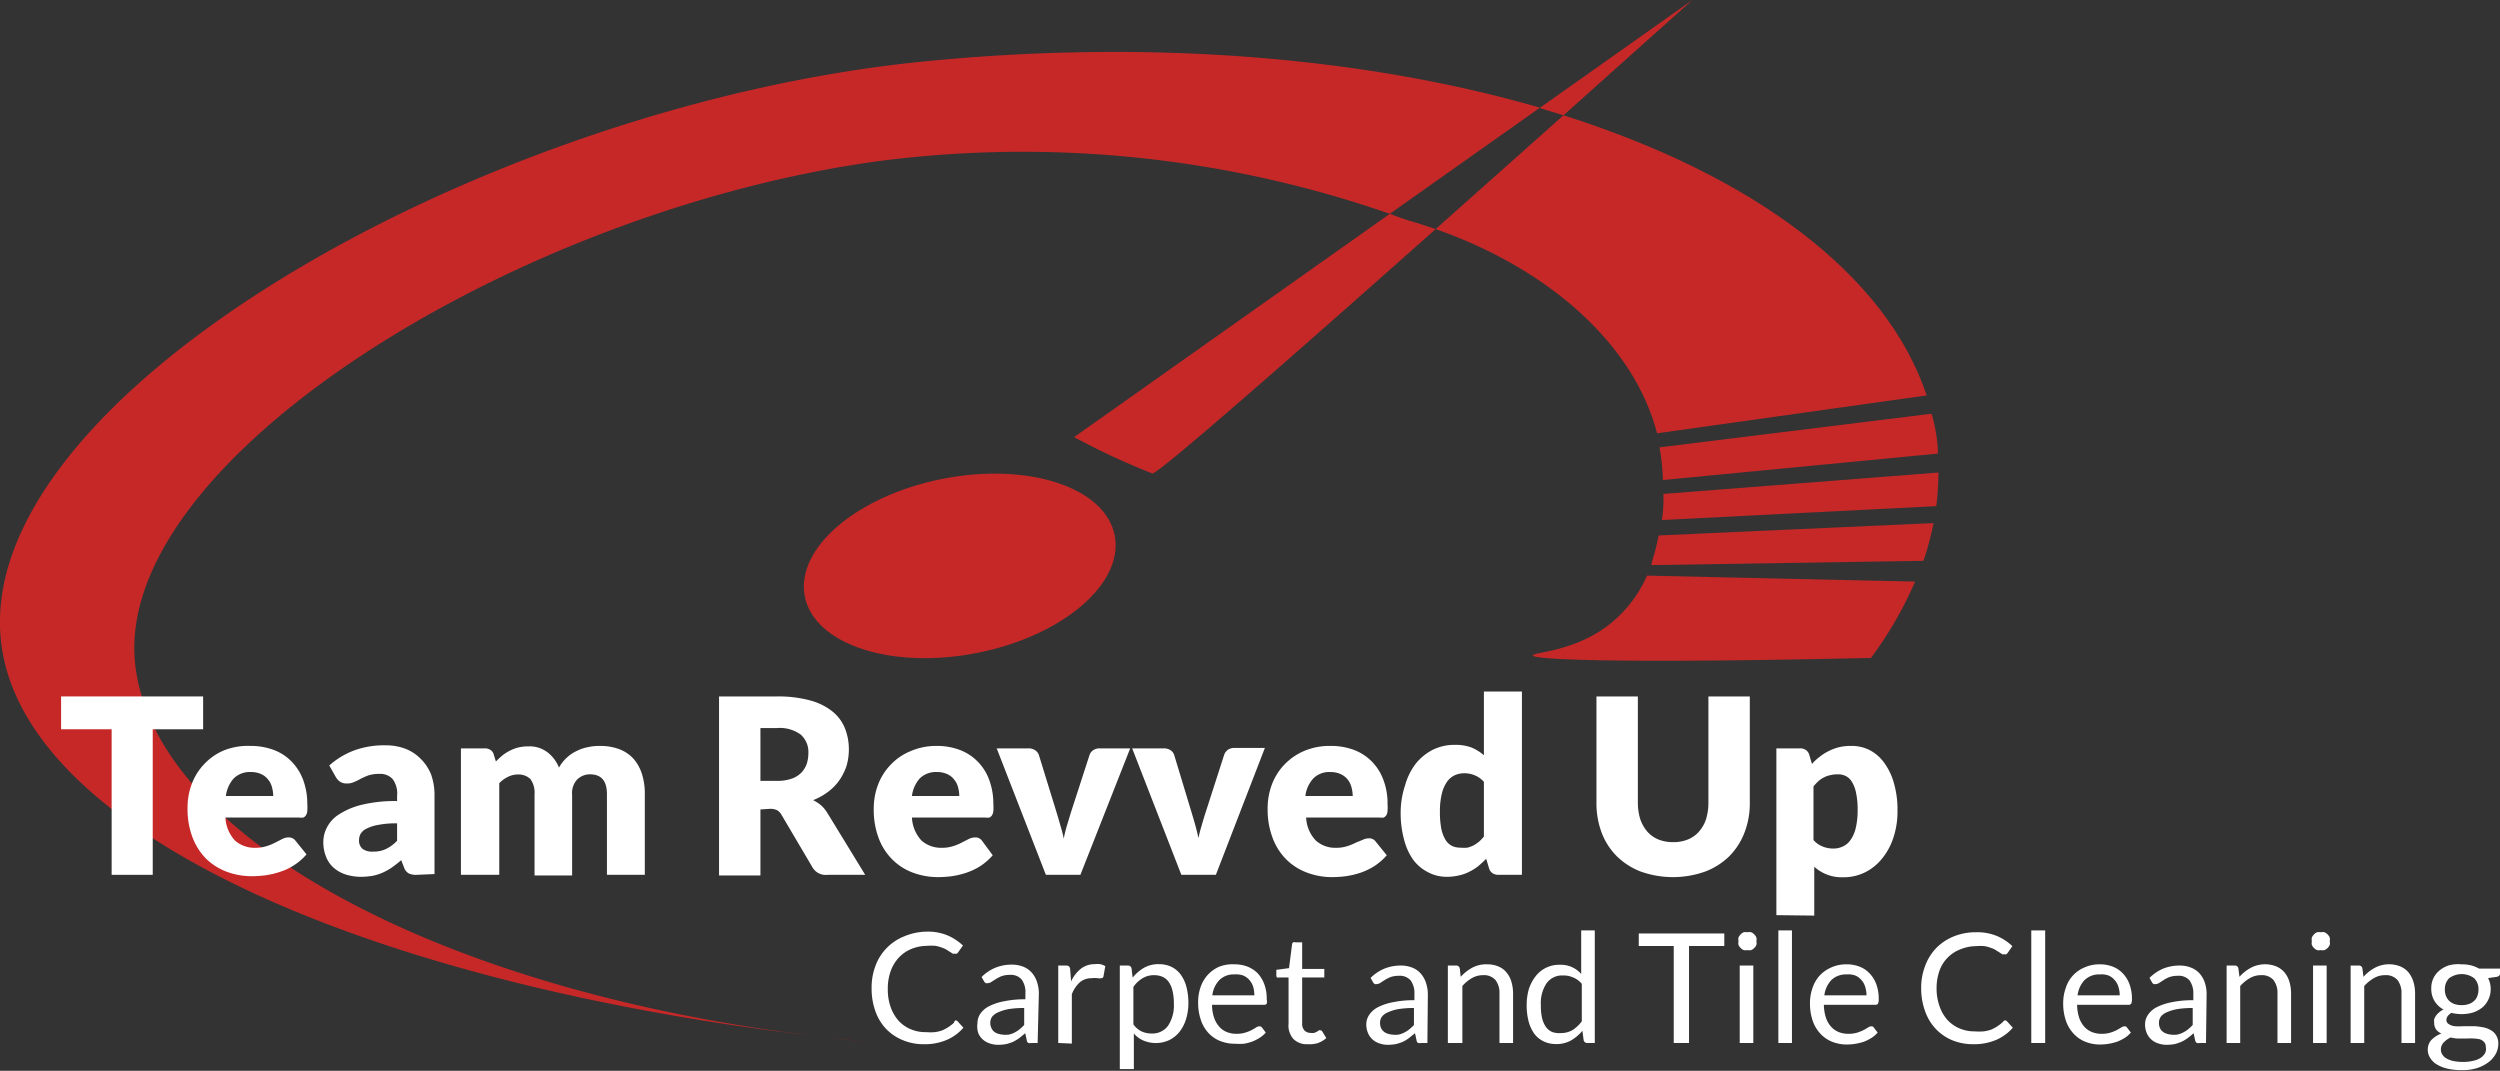 <svg xmlns="http://www.w3.org/2000/svg" viewBox="0 0 163.69 70.11"><rect x="0" y="0" width="163.69" height="70.11" fill="#333333" stroke="none"/><defs><style>.cls-1{fill:#c62828;}.cls-2{fill:#ff2500;}.cls-3{fill:#fff;}</style></defs><title>Asset 30</title><g id="Layer_2" data-name="Layer 2"><g id="gauge"><ellipse class="cls-1" cx="62.84" cy="37.05" rx="10.34" ry="5.81" transform="translate(-5.97 12.83) rotate(-11.13)"/><path class="cls-1" d="M108.67,29.29h0c0,.21.07.43.09.65a13.74,13.74,0,0,1,.12,1.49h0l18-1.73c0-.11,0-.21,0-.33a10.29,10.29,0,0,0-.41-2.28Z"/><path class="cls-1" d="M126.78,33.14a17.93,17.93,0,0,0,.14-2.2l-18,1.4c0,.52,0,1.1-.11,1.71Z"/><path class="cls-2" d="M54,67.91q1.39.16,2.82.3Z"/><path class="cls-1" d="M110.81,0l-10,7.07c.53.15,1,.32,1.56.48Z"/><path class="cls-1" d="M91,14,70.33,28.62A46.81,46.81,0,0,0,75.45,31C75.8,31.08,85,23,94,15l-1.25-.41C92.16,14.43,91.58,14.22,91,14Z"/><path class="cls-1" d="M102.37,7.55,94,15c7.48,2.62,13,7.59,14.5,13.37l17.65-2.48C123.49,17.91,114.72,11.46,102.37,7.55Z"/><path class="cls-1" d="M60.24,4.05C31.32,7-2.1,26.11.1,42.27,1.81,54.8,24.77,64.58,54,67.91,28.77,65,10.06,54.74,8.85,43.48,7.42,30.19,33.66,13.81,57.52,10.55A73.17,73.17,0,0,1,91,14l9.83-6.95C89.47,3.76,75.34,2.52,60.24,4.05Z"/><path class="cls-2" d="M125.42,38.07a1.11,1.11,0,0,0,.07-.16Z"/><path class="cls-1" d="M107.84,37.69a8.3,8.3,0,0,1-2,2.8c-2.42,2.22-5.48,2.18-5.47,2.43s5.09.54,22.13.16a24.44,24.44,0,0,0,2.89-5Z"/><path class="cls-2" d="M108.2,36.77a1.72,1.72,0,0,0-.07.21"/><path class="cls-1" d="M108.13,37l17.81-.28a18.41,18.41,0,0,0,.66-2.47l-18,.81a13.71,13.71,0,0,1-.44,1.73"/><path class="cls-3" d="M13.3,45.6v2.15H10v9.53H7.31V47.75H4V45.6Z"/><path class="cls-3" d="M16.38,48.84a4.31,4.31,0,0,1,1.51.25,3.22,3.22,0,0,1,1.18.75,3.44,3.44,0,0,1,.77,1.2,4.47,4.47,0,0,1,.28,1.6,2.86,2.86,0,0,1,0,.46.55.55,0,0,1-.09.28.35.35,0,0,1-.17.15,1,1,0,0,1-.28,0H14.76a2.38,2.38,0,0,0,.63,1.51,1.93,1.93,0,0,0,1.33.47,2.31,2.31,0,0,0,.74-.11,3.26,3.26,0,0,0,.56-.23l.45-.23a.92.92,0,0,1,.43-.11.54.54,0,0,1,.45.22l.72.89a3.82,3.82,0,0,1-1.75,1.15,5.22,5.22,0,0,1-.93.22,7.15,7.15,0,0,1-.9.06,4.68,4.68,0,0,1-1.64-.29,3.9,3.9,0,0,1-1.34-.84,4,4,0,0,1-.9-1.4,5.22,5.22,0,0,1-.33-1.94,4.42,4.42,0,0,1,.28-1.58,3.83,3.83,0,0,1,.82-1.3,3.72,3.72,0,0,1,1.29-.89A4.21,4.21,0,0,1,16.38,48.84Zm.05,1.71a1.51,1.51,0,0,0-1.12.41,2.12,2.12,0,0,0-.52,1.16h3.1a2.18,2.18,0,0,0-.08-.57,1.24,1.24,0,0,0-.25-.5,1.16,1.16,0,0,0-.45-.36A1.55,1.55,0,0,0,16.43,50.55Z"/><path class="cls-3" d="M27.28,57.28a1.09,1.09,0,0,1-.53-.1.73.73,0,0,1-.3-.4l-.18-.46a7.15,7.15,0,0,1-.6.47,3.56,3.56,0,0,1-.6.34,3.3,3.3,0,0,1-.65.21,4.61,4.61,0,0,1-.78.07,3.33,3.33,0,0,1-1-.15,2.25,2.25,0,0,1-.79-.44,1.87,1.87,0,0,1-.5-.72,2.57,2.57,0,0,1-.18-1,2.08,2.08,0,0,1,.23-.91,2.19,2.19,0,0,1,.77-.85,4.83,4.83,0,0,1,1.49-.64A9.25,9.25,0,0,1,26,52.45V52.1A1.57,1.57,0,0,0,25.7,51a1.11,1.11,0,0,0-.86-.33,2.4,2.4,0,0,0-.72.1,4.68,4.68,0,0,0-.5.22,4.25,4.25,0,0,1-.43.21,1.07,1.07,0,0,1-.49.1.78.78,0,0,1-.44-.12A1.06,1.06,0,0,1,22,50.9l-.44-.78a5.17,5.17,0,0,1,1.67-1,5.73,5.73,0,0,1,2-.32,3.61,3.61,0,0,1,1.35.24,2.85,2.85,0,0,1,1,.68,3,3,0,0,1,.65,1,4,4,0,0,1,.22,1.31v5.2Zm-2.85-1.52a1.86,1.86,0,0,0,.84-.17,2.58,2.58,0,0,0,.73-.54V53.91a6,6,0,0,0-1.23.1,2.72,2.72,0,0,0-.76.24.94.94,0,0,0-.39.33.84.84,0,0,0-.11.41.7.7,0,0,0,.24.6A1.08,1.08,0,0,0,24.43,55.76Z"/><path class="cls-3" d="M30.18,57.28V49h1.54a.67.67,0,0,1,.39.1.51.51,0,0,1,.22.31l.14.45a5.36,5.36,0,0,1,.43-.4,2.71,2.71,0,0,1,.49-.31,2.49,2.49,0,0,1,.56-.21,2.73,2.73,0,0,1,.66-.07,1.92,1.92,0,0,1,1.24.39,2.34,2.34,0,0,1,.75,1,2.53,2.53,0,0,1,.51-.65,2.49,2.49,0,0,1,.65-.44,2.69,2.69,0,0,1,.74-.25,3.42,3.42,0,0,1,.77-.08,3.56,3.56,0,0,1,1.27.21,2.42,2.42,0,0,1,.93.62,2.81,2.81,0,0,1,.56,1A4.25,4.25,0,0,1,42.22,52v5.28H39.74V52c0-.87-.37-1.3-1.11-1.3a1.18,1.18,0,0,0-.84.34,1.3,1.3,0,0,0-.33,1v5.28H35V52a1.49,1.49,0,0,0-.28-1,1.13,1.13,0,0,0-.83-.29,1.44,1.44,0,0,0-.64.16,2,2,0,0,0-.56.41v6Z"/><path class="cls-3" d="M49.79,53v4.32H47.08V45.6h3.8a8,8,0,0,1,2.16.26,4,4,0,0,1,1.46.72,2.72,2.72,0,0,1,.82,1.1,3.68,3.68,0,0,1,.26,1.38,3.81,3.81,0,0,1-.15,1.08,3.66,3.66,0,0,1-.46.93,3.29,3.29,0,0,1-.73.76,4.11,4.11,0,0,1-1,.56,2.78,2.78,0,0,1,.51.33,2.18,2.18,0,0,1,.41.49l2.49,4.07H54.18a1,1,0,0,1-1-.52l-2-3.39a.78.78,0,0,0-.3-.32,1,1,0,0,0-.48-.09Zm0-1.87h1.09a2.86,2.86,0,0,0,.94-.14,1.65,1.65,0,0,0,.64-.39,1.66,1.66,0,0,0,.36-.58,2.36,2.36,0,0,0,.11-.72,1.52,1.52,0,0,0-.5-1.2,2.31,2.31,0,0,0-1.55-.43H49.79Z"/><path class="cls-3" d="M61.3,48.84a4.27,4.27,0,0,1,1.51.25,3.22,3.22,0,0,1,1.18.75,3.31,3.31,0,0,1,.77,1.2,4.47,4.47,0,0,1,.28,1.6,2.86,2.86,0,0,1,0,.46.55.55,0,0,1-.09.28.35.35,0,0,1-.17.15,1,1,0,0,1-.27,0h-4.8a2.38,2.38,0,0,0,.63,1.51,1.93,1.93,0,0,0,1.33.47,2.31,2.31,0,0,0,.74-.11,3.26,3.26,0,0,0,.56-.23l.45-.23a1,1,0,0,1,.43-.11.52.52,0,0,1,.45.22L65,56a4,4,0,0,1-.83.72,4.26,4.26,0,0,1-.92.43,5.22,5.22,0,0,1-.93.22,7.15,7.15,0,0,1-.9.06,4.68,4.68,0,0,1-1.64-.29,3.76,3.76,0,0,1-1.33-.84,3.9,3.9,0,0,1-.91-1.4,5.22,5.22,0,0,1-.33-1.94,4.42,4.42,0,0,1,.28-1.58,3.83,3.83,0,0,1,.82-1.3,3.72,3.72,0,0,1,1.29-.89A4.21,4.21,0,0,1,61.3,48.84Zm.05,1.71a1.51,1.51,0,0,0-1.12.41,2.12,2.12,0,0,0-.52,1.16h3.1a2.18,2.18,0,0,0-.08-.57,1.24,1.24,0,0,0-.25-.5,1.16,1.16,0,0,0-.45-.36A1.55,1.55,0,0,0,61.35,50.55Z"/><path class="cls-3" d="M70.74,57.28H68.48L65.26,49h2.07a.76.76,0,0,1,.44.12.62.62,0,0,1,.25.31l1.15,3.73c.09.3.18.6.26.89a8.33,8.33,0,0,1,.22.86,8.29,8.29,0,0,1,.21-.86l.27-.89,1.21-3.73a.6.6,0,0,1,.24-.31A.72.72,0,0,1,72,49h2Z"/><path class="cls-3" d="M79.61,57.28H77.35L74.13,49h2.06a.79.79,0,0,1,.45.12.6.6,0,0,1,.24.31L78,53.13c.09.3.18.6.26.89s.15.57.21.86a8.33,8.33,0,0,1,.22-.86c.08-.29.17-.59.27-.89l1.2-3.73a.73.73,0,0,1,.24-.31.74.74,0,0,1,.42-.12h2Z"/><path class="cls-3" d="M87.11,48.84a4.27,4.27,0,0,1,1.51.25,3.22,3.22,0,0,1,1.18.75,3.31,3.31,0,0,1,.77,1.2,4.26,4.26,0,0,1,.28,1.6,2.86,2.86,0,0,1,0,.46.66.66,0,0,1-.08.28.38.38,0,0,1-.18.15,1,1,0,0,1-.27,0h-4.8a2.33,2.33,0,0,0,.64,1.51,1.89,1.89,0,0,0,1.32.47,2.26,2.26,0,0,0,.74-.11,3.26,3.26,0,0,0,.56-.23L89.2,55a1,1,0,0,1,.43-.11.52.52,0,0,1,.45.22l.72.89a4,4,0,0,1-.83.72,4.42,4.42,0,0,1-.91.43,5.54,5.54,0,0,1-.94.22,7,7,0,0,1-.9.06,4.62,4.62,0,0,1-1.63-.29,3.8,3.8,0,0,1-1.34-.84,3.9,3.9,0,0,1-.91-1.4A5.22,5.22,0,0,1,83,52.94a4.42,4.42,0,0,1,.28-1.58,3.83,3.83,0,0,1,.82-1.3,3.92,3.92,0,0,1,1.29-.89A4.27,4.27,0,0,1,87.11,48.84Zm0,1.71a1.47,1.47,0,0,0-1.11.41,2.06,2.06,0,0,0-.53,1.16h3.1a2.18,2.18,0,0,0-.08-.57,1.37,1.37,0,0,0-.24-.5,1.27,1.27,0,0,0-.46-.36A1.55,1.55,0,0,0,87.16,50.55Z"/><path class="cls-3" d="M98.11,57.28a.69.69,0,0,1-.39-.11.55.55,0,0,1-.22-.31l-.19-.63c-.17.17-.34.33-.52.48a3.25,3.25,0,0,1-.59.37,2.62,2.62,0,0,1-.68.24,3.35,3.35,0,0,1-.79.09,2.6,2.6,0,0,1-1.21-.29,2.79,2.79,0,0,1-1-.84A4,4,0,0,1,91.94,55a6.61,6.61,0,0,1-.23-1.8A5.65,5.65,0,0,1,92,51.42,4.14,4.14,0,0,1,92.7,50a3.41,3.41,0,0,1,1.12-.91,3.18,3.18,0,0,1,1.45-.32,2.93,2.93,0,0,1,1.09.18,3,3,0,0,1,.8.5V45.28h2.49v12ZM95.59,55.5a2.57,2.57,0,0,0,.5,0,2.37,2.37,0,0,0,.4-.15,2.71,2.71,0,0,0,.35-.24,2.61,2.61,0,0,0,.32-.34V51.19a1.63,1.63,0,0,0-.61-.43,1.75,1.75,0,0,0-.68-.13,1.5,1.5,0,0,0-.64.14,1.3,1.3,0,0,0-.5.44,2.35,2.35,0,0,0-.33.78,4.87,4.87,0,0,0-.12,1.16,5.78,5.78,0,0,0,.09,1.11,2.47,2.47,0,0,0,.27.72,1.06,1.06,0,0,0,.42.4A1.18,1.18,0,0,0,95.59,55.5Z"/><path class="cls-3" d="M109.53,55.14a2.5,2.5,0,0,0,1-.18,1.91,1.91,0,0,0,.72-.52,2.33,2.33,0,0,0,.46-.82,3.7,3.7,0,0,0,.15-1.1V45.6h2.71v6.92a5.27,5.27,0,0,1-.35,2,4.47,4.47,0,0,1-1,1.55,4.61,4.61,0,0,1-1.58,1,6.3,6.3,0,0,1-4.2,0,4.56,4.56,0,0,1-1.57-1,4.36,4.36,0,0,1-1-1.55,5.47,5.47,0,0,1-.34-2V45.6h2.71v6.91a3.7,3.7,0,0,0,.15,1.1,2.47,2.47,0,0,0,.46.83,2,2,0,0,0,.72.52A2.52,2.52,0,0,0,109.53,55.14Z"/><path class="cls-3" d="M116.31,59.92V49h1.54a.65.65,0,0,1,.38.1.57.57,0,0,1,.23.31l.18.61a3.37,3.37,0,0,1,.52-.48,3.25,3.25,0,0,1,.59-.37,3.06,3.06,0,0,1,.68-.25,3.34,3.34,0,0,1,.8-.08,2.58,2.58,0,0,1,1.2.28,2.71,2.71,0,0,1,.95.84,4.1,4.1,0,0,1,.63,1.33,6.21,6.21,0,0,1,.23,1.79,5.38,5.38,0,0,1-.26,1.74,4.19,4.19,0,0,1-.73,1.37,3.31,3.31,0,0,1-1.12.92,3.19,3.19,0,0,1-1.45.33,2.67,2.67,0,0,1-1.89-.69v3.2Zm4-9.22a1.88,1.88,0,0,0-.49.06,1.44,1.44,0,0,0-.41.15,1.56,1.56,0,0,0-.35.24,3.53,3.53,0,0,0-.32.34V55a1.52,1.52,0,0,0,.61.43,1.8,1.8,0,0,0,.69.13,1.46,1.46,0,0,0,.63-.14,1.21,1.21,0,0,0,.5-.43,2.22,2.22,0,0,0,.34-.79,4.9,4.9,0,0,0,.12-1.17,5,5,0,0,0-.1-1.1,2.14,2.14,0,0,0-.27-.73,1,1,0,0,0-.41-.39A1.08,1.08,0,0,0,120.36,50.7Z"/><path class="cls-3" d="M62.56,66.81a.2.2,0,0,1,.14.06l.38.42a3,3,0,0,1-1.07.79,3.63,3.63,0,0,1-1.51.29,3.5,3.5,0,0,1-1.4-.27A3.18,3.18,0,0,1,58,67.35a3.28,3.28,0,0,1-.69-1.16,4.38,4.38,0,0,1-.24-1.48,4,4,0,0,1,.26-1.49,3.25,3.25,0,0,1,.74-1.16,3.29,3.29,0,0,1,1.13-.75A3.89,3.89,0,0,1,60.69,61a3.34,3.34,0,0,1,1.36.25,3.44,3.44,0,0,1,1,.66l-.32.45a.3.3,0,0,1-.08.08.23.23,0,0,1-.13,0,.3.3,0,0,1-.14,0l-.17-.11L62,62.2a1.35,1.35,0,0,0-.32-.15,2.43,2.43,0,0,0-.43-.12,3.27,3.27,0,0,0-.57,0,2.77,2.77,0,0,0-1,.2,2.35,2.35,0,0,0-.82.56,2.56,2.56,0,0,0-.54.89,3.36,3.36,0,0,0-.19,1.18,3.42,3.42,0,0,0,.19,1.19,2.68,2.68,0,0,0,.52.89,2.3,2.3,0,0,0,.79.55,2.45,2.45,0,0,0,1,.19,3.45,3.45,0,0,0,.58,0,2.31,2.31,0,0,0,.47-.11,2.52,2.52,0,0,0,.4-.21,3.2,3.2,0,0,0,.38-.29A.25.25,0,0,1,62.56,66.81Z"/><path class="cls-3" d="M67.94,68.29h-.4a.56.56,0,0,1-.21,0,.23.23,0,0,1-.1-.17l-.1-.47-.39.32a3.26,3.26,0,0,1-.4.24,3,3,0,0,1-.45.15,2.89,2.89,0,0,1-.53.05,1.63,1.63,0,0,1-.55-.09,1.24,1.24,0,0,1-.45-.25,1.12,1.12,0,0,1-.3-.41A1.4,1.4,0,0,1,64,67a1.08,1.08,0,0,1,.16-.58,1.51,1.51,0,0,1,.53-.5,3.61,3.61,0,0,1,1-.35,6.59,6.59,0,0,1,1.45-.14v-.4a1.4,1.4,0,0,0-.25-.9.93.93,0,0,0-.75-.3,1.73,1.73,0,0,0-.55.08,2.69,2.69,0,0,0-.38.19l-.28.18a.4.4,0,0,1-.23.09.28.28,0,0,1-.16,0,.32.32,0,0,1-.11-.12l-.16-.28a2.8,2.8,0,0,1,.91-.61,2.83,2.83,0,0,1,1.07-.2,2,2,0,0,1,.76.14,1.45,1.45,0,0,1,.55.39,1.72,1.72,0,0,1,.34.61,2.37,2.37,0,0,1,.12.78Zm-2.31-.55a1.49,1.49,0,0,0,.43,0,1.4,1.4,0,0,0,.36-.13,1.85,1.85,0,0,0,.33-.21,2.81,2.81,0,0,0,.31-.29V66a6.14,6.14,0,0,0-1,.07,2.93,2.93,0,0,0-.7.21,1,1,0,0,0-.4.29.69.69,0,0,0-.12.39.71.71,0,0,0,.07.34.61.61,0,0,0,.17.24.72.72,0,0,0,.26.14A1.15,1.15,0,0,0,65.63,67.74Z"/><path class="cls-3" d="M69.29,68.29V63.22h.51a.28.28,0,0,1,.2.06.34.34,0,0,1,.07.19l.06.79a2.3,2.3,0,0,1,.64-.83,1.44,1.44,0,0,1,.9-.3,1.46,1.46,0,0,1,.38,0,1.27,1.27,0,0,1,.32.13l-.12.67a.14.14,0,0,1-.15.12.91.91,0,0,1-.22,0,1.45,1.45,0,0,0-.4,0,1.16,1.16,0,0,0-.78.27,2,2,0,0,0-.52.78v3.23Z"/><path class="cls-3" d="M73.32,70V63.22h.53a.23.23,0,0,1,.24.19l.07.6a2.77,2.77,0,0,1,.74-.64,1.91,1.91,0,0,1,1-.24,1.86,1.86,0,0,1,.79.17,1.65,1.65,0,0,1,.6.49,2.32,2.32,0,0,1,.39.82,4.13,4.13,0,0,1,.13,1.11,3.49,3.49,0,0,1-.15,1,2.57,2.57,0,0,1-.43.84,2,2,0,0,1-.69.55,2.1,2.1,0,0,1-1.72,0,1.75,1.75,0,0,1-.58-.44V70Zm2.25-6.15a1.46,1.46,0,0,0-.76.2,2,2,0,0,0-.6.57v2.45a1.41,1.41,0,0,0,.53.46,1.59,1.59,0,0,0,.66.14,1.26,1.26,0,0,0,1.08-.51,2.4,2.4,0,0,0,.38-1.44,3.52,3.52,0,0,0-.09-.85,1.64,1.64,0,0,0-.25-.58,1,1,0,0,0-.4-.33A1.38,1.38,0,0,0,75.57,63.85Z"/><path class="cls-3" d="M80.84,63.14a2.32,2.32,0,0,1,.84.15,1.91,1.91,0,0,1,.67.44,2.11,2.11,0,0,1,.43.71,2.7,2.7,0,0,1,.16,1,.61.61,0,0,1,0,.28.21.21,0,0,1-.17.07H79.36a2.58,2.58,0,0,0,.13.83,1.68,1.68,0,0,0,.33.59,1.28,1.28,0,0,0,.5.36,1.67,1.67,0,0,0,.65.12,1.91,1.91,0,0,0,.57-.08,2.43,2.43,0,0,0,.42-.17,3.22,3.22,0,0,0,.29-.17.4.4,0,0,1,.21-.07.19.19,0,0,1,.17.08l.25.33a1.89,1.89,0,0,1-.4.34,2.82,2.82,0,0,1-.49.25,3.58,3.58,0,0,1-.54.14,3.64,3.64,0,0,1-.56,0,2.58,2.58,0,0,1-1-.18,2.1,2.1,0,0,1-.76-.52,2.31,2.31,0,0,1-.5-.85,3.45,3.45,0,0,1-.18-1.16,2.94,2.94,0,0,1,.16-1,2.29,2.29,0,0,1,.47-.8,2.22,2.22,0,0,1,.74-.53A2.4,2.4,0,0,1,80.84,63.14Zm0,.66a1.34,1.34,0,0,0-1,.37,1.73,1.73,0,0,0-.46,1h2.75a2.07,2.07,0,0,0-.08-.57,1.26,1.26,0,0,0-.25-.44,1.09,1.09,0,0,0-.41-.29A1.3,1.3,0,0,0,80.86,63.8Z"/><path class="cls-3" d="M85.61,68.37a1.22,1.22,0,0,1-.92-.34,1.3,1.3,0,0,1-.32-1V64h-.61a.22.22,0,0,1-.14,0,.17.17,0,0,1-.05-.15v-.35l.83-.11.2-1.56a.21.21,0,0,1,.07-.13.2.2,0,0,1,.14,0h.45v1.74h1.45V64H85.26v3a.65.65,0,0,0,.15.47.56.56,0,0,0,.4.16.86.86,0,0,0,.24,0l.18-.08.13-.09a.16.16,0,0,1,.09,0,.15.15,0,0,1,.13.08l.26.43a1.73,1.73,0,0,1-.56.33A2,2,0,0,1,85.61,68.37Z"/><path class="cls-3" d="M93.46,68.29h-.4a.56.56,0,0,1-.21,0,.23.23,0,0,1-.1-.17l-.1-.47-.4.32a2.55,2.55,0,0,1-.39.24,3.39,3.39,0,0,1-.45.15,2.89,2.89,0,0,1-.53.05,1.63,1.63,0,0,1-.55-.09,1.24,1.24,0,0,1-.45-.25,1.12,1.12,0,0,1-.3-.41,1.4,1.4,0,0,1-.12-.6,1.09,1.09,0,0,1,.17-.58,1.51,1.51,0,0,1,.53-.5,3.61,3.61,0,0,1,1-.35,6.59,6.59,0,0,1,1.45-.14v-.4a1.4,1.4,0,0,0-.25-.9.93.93,0,0,0-.75-.3,1.73,1.73,0,0,0-.55.08,2.24,2.24,0,0,0-.38.19l-.28.18a.4.4,0,0,1-.24.09.27.27,0,0,1-.15,0,.32.32,0,0,1-.11-.12l-.16-.28a2.8,2.8,0,0,1,.91-.61,2.83,2.83,0,0,1,1.07-.2,2,2,0,0,1,.76.14,1.45,1.45,0,0,1,.55.39,1.72,1.72,0,0,1,.34.61,2.37,2.37,0,0,1,.12.78Zm-2.31-.55a1.49,1.49,0,0,0,.43,0,1.4,1.4,0,0,0,.36-.13,1.85,1.85,0,0,0,.33-.21,2.81,2.81,0,0,0,.31-.29V66a6.14,6.14,0,0,0-1,.07,2.79,2.79,0,0,0-.7.21,1,1,0,0,0-.4.29.69.69,0,0,0-.12.39.86.86,0,0,0,.06.34.76.76,0,0,0,.18.24.72.72,0,0,0,.26.14A1.15,1.15,0,0,0,91.15,67.74Z"/><path class="cls-3" d="M94.8,68.29V63.22h.54a.23.23,0,0,1,.24.19l.06.55a2.91,2.91,0,0,1,.74-.59,1.94,1.94,0,0,1,1-.23,1.86,1.86,0,0,1,.73.14,1.38,1.38,0,0,1,.53.39,1.69,1.69,0,0,1,.32.61,2.67,2.67,0,0,1,.11.78v3.23h-.89V65.06a1.39,1.39,0,0,0-.26-.89,1,1,0,0,0-.8-.32,1.46,1.46,0,0,0-.74.19,2.36,2.36,0,0,0-.63.52v3.73Z"/><path class="cls-3" d="M103.93,68.29a.23.23,0,0,1-.24-.19l-.08-.61a2.76,2.76,0,0,1-.74.63,1.9,1.9,0,0,1-1,.24,1.86,1.86,0,0,1-.79-.17,1.7,1.7,0,0,1-.61-.49,2.53,2.53,0,0,1-.38-.81,4.25,4.25,0,0,1-.13-1.12,3.84,3.84,0,0,1,.14-1,2.79,2.79,0,0,1,.44-.84,1.94,1.94,0,0,1,1.6-.76,1.76,1.76,0,0,1,.8.16,1.79,1.79,0,0,1,.59.44V60.92h.89v7.37Zm-1.72-.65a1.46,1.46,0,0,0,.76-.2,2.3,2.3,0,0,0,.6-.57V64.42A1.36,1.36,0,0,0,103,64a1.51,1.51,0,0,0-.65-.13,1.25,1.25,0,0,0-1.08.5,2.33,2.33,0,0,0-.38,1.44,3.56,3.56,0,0,0,.08.85,1.72,1.72,0,0,0,.25.58,1,1,0,0,0,.41.33A1.35,1.35,0,0,0,102.21,67.64Z"/><path class="cls-3" d="M112.9,61.12v.82h-2.31v6.35h-1V61.94H107.3v-.82Z"/><path class="cls-3" d="M115,61.63a.47.47,0,0,1,0,.24.48.48,0,0,1-.14.2.56.56,0,0,1-.2.14.7.7,0,0,1-.25,0,.69.69,0,0,1-.24,0,.66.66,0,0,1-.2-.14.6.6,0,0,1-.14-.2.6.6,0,0,1,0-.24.7.7,0,0,1,0-.25.9.9,0,0,1,.14-.2.66.66,0,0,1,.2-.14.69.69,0,0,1,.24,0,.7.7,0,0,1,.25,0,.56.56,0,0,1,.2.14.66.66,0,0,1,.14.2A.53.53,0,0,1,115,61.63Zm-.2,1.59v5.07h-.89V63.22Z"/><path class="cls-3" d="M117.33,60.92v7.37h-.89V60.92Z"/><path class="cls-3" d="M120.91,63.14a2.32,2.32,0,0,1,.84.15,1.78,1.78,0,0,1,.66.44,2,2,0,0,1,.44.71,2.7,2.7,0,0,1,.16,1,.58.58,0,0,1-.05.28.2.2,0,0,1-.17.07h-3.37a2.89,2.89,0,0,0,.13.83,1.68,1.68,0,0,0,.33.59,1.36,1.36,0,0,0,.5.36,1.71,1.71,0,0,0,.65.12,1.93,1.93,0,0,0,.58-.08,2.81,2.81,0,0,0,.42-.17,3.22,3.22,0,0,0,.29-.17.4.4,0,0,1,.2-.07.18.18,0,0,1,.17.08l.25.33a1.83,1.83,0,0,1-.39.34,2.82,2.82,0,0,1-.49.25,3.53,3.53,0,0,1-1.1.19,2.58,2.58,0,0,1-1-.18,2.1,2.1,0,0,1-.76-.52,2.33,2.33,0,0,1-.51-.85,3.45,3.45,0,0,1-.18-1.16,2.94,2.94,0,0,1,.17-1,2.27,2.27,0,0,1,.46-.8,2.37,2.37,0,0,1,.75-.53A2.4,2.4,0,0,1,120.91,63.14Zm0,.66a1.38,1.38,0,0,0-1,.37,1.79,1.79,0,0,0-.46,1h2.76a1.75,1.75,0,0,0-.09-.57,1.12,1.12,0,0,0-.25-.44,1.06,1.06,0,0,0-.4-.29A1.33,1.33,0,0,0,120.93,63.8Z"/><path class="cls-3" d="M131.26,66.81a.2.2,0,0,1,.15.06l.38.42a3,3,0,0,1-1.07.79,3.63,3.63,0,0,1-1.51.29,3.55,3.55,0,0,1-1.41-.27,3.14,3.14,0,0,1-1.07-.75,3.28,3.28,0,0,1-.69-1.16,4.38,4.38,0,0,1-.25-1.48,4,4,0,0,1,.27-1.49,3.37,3.37,0,0,1,.73-1.16,3.43,3.43,0,0,1,1.14-.75,3.83,3.83,0,0,1,1.46-.27,3.35,3.35,0,0,1,1.37.25,3.27,3.27,0,0,1,1,.66l-.31.45-.08.08a.23.23,0,0,1-.13,0,.3.3,0,0,1-.14,0l-.17-.11-.24-.15a1.19,1.19,0,0,0-.32-.15,2,2,0,0,0-.43-.12,3.06,3.06,0,0,0-.56,0,2.73,2.73,0,0,0-1,.2A2.33,2.33,0,0,0,127,63.53a3.36,3.36,0,0,0-.2,1.18,3.41,3.41,0,0,0,.2,1.19,2.52,2.52,0,0,0,.52.89,2.3,2.3,0,0,0,.79.55,2.45,2.45,0,0,0,1,.19,3.32,3.32,0,0,0,.57,0,2.4,2.4,0,0,0,.48-.11,2.52,2.52,0,0,0,.4-.21,3.2,3.2,0,0,0,.38-.29A.25.25,0,0,1,131.26,66.81Z"/><path class="cls-3" d="M133.91,60.92v7.37H133V60.92Z"/><path class="cls-3" d="M137.49,63.14a2.32,2.32,0,0,1,.84.15,1.78,1.78,0,0,1,.66.44,2,2,0,0,1,.44.71,2.7,2.7,0,0,1,.16,1,.58.58,0,0,1-.05.28.2.2,0,0,1-.17.07H136a2.89,2.89,0,0,0,.13.83,1.68,1.68,0,0,0,.33.59,1.36,1.36,0,0,0,.5.36,1.71,1.71,0,0,0,.65.12,1.93,1.93,0,0,0,.58-.08,2.81,2.81,0,0,0,.42-.17l.29-.17a.4.4,0,0,1,.2-.07.18.18,0,0,1,.17.08l.25.33a1.83,1.83,0,0,1-.39.34,3.23,3.23,0,0,1-.49.25,3.53,3.53,0,0,1-1.1.19,2.58,2.58,0,0,1-1-.18,2.1,2.1,0,0,1-.76-.52,2.33,2.33,0,0,1-.51-.85,3.45,3.45,0,0,1-.18-1.16,2.94,2.94,0,0,1,.17-1,2.14,2.14,0,0,1,1.21-1.33A2.4,2.4,0,0,1,137.49,63.14Zm0,.66a1.38,1.38,0,0,0-1,.37,1.79,1.79,0,0,0-.46,1h2.76a1.75,1.75,0,0,0-.09-.57,1.12,1.12,0,0,0-.25-.44,1.06,1.06,0,0,0-.4-.29A1.33,1.33,0,0,0,137.51,63.8Z"/><path class="cls-3" d="M144.44,68.29h-.39a.56.56,0,0,1-.21,0,.27.27,0,0,1-.11-.17l-.1-.47c-.13.12-.26.22-.39.32a2.65,2.65,0,0,1-.4.24,3.26,3.26,0,0,1-.44.15,2.89,2.89,0,0,1-.53.05,1.63,1.63,0,0,1-.55-.09,1.17,1.17,0,0,1-.45-.25,1.12,1.12,0,0,1-.3-.41,1.4,1.4,0,0,1-.12-.6,1.09,1.09,0,0,1,.17-.58,1.51,1.51,0,0,1,.53-.5,3.66,3.66,0,0,1,1-.35,6.75,6.75,0,0,1,1.46-.14v-.4a1.46,1.46,0,0,0-.25-.9.93.93,0,0,0-.75-.3,1.73,1.73,0,0,0-.55.08,1.92,1.92,0,0,0-.38.19l-.28.18a.4.4,0,0,1-.24.09.25.25,0,0,1-.15,0,.25.25,0,0,1-.11-.12l-.16-.28a2.87,2.87,0,0,1,.9-.61,2.92,2.92,0,0,1,1.08-.2,2,2,0,0,1,.75.14,1.49,1.49,0,0,1,.56.39,1.72,1.72,0,0,1,.34.61,2.37,2.37,0,0,1,.11.78Zm-2.31-.55a1.45,1.45,0,0,0,.43,0,1.47,1.47,0,0,0,.37-.13,1.85,1.85,0,0,0,.33-.21,2.81,2.81,0,0,0,.31-.29V66a6.35,6.35,0,0,0-1,.07,3.08,3.08,0,0,0-.7.21,1,1,0,0,0-.39.29.69.69,0,0,0-.12.39.86.86,0,0,0,.06.34.63.63,0,0,0,.18.24.72.72,0,0,0,.26.14A1.12,1.12,0,0,0,142.13,67.74Z"/><path class="cls-3" d="M145.79,68.29V63.22h.53a.22.22,0,0,1,.24.19l.07.55a2.75,2.75,0,0,1,.74-.59,2,2,0,0,1,1.68-.09,1.46,1.46,0,0,1,.53.39,1.69,1.69,0,0,1,.32.61,2.67,2.67,0,0,1,.11.78v3.23h-.89V65.06a1.39,1.39,0,0,0-.26-.89,1,1,0,0,0-.81-.32,1.42,1.42,0,0,0-.73.19,2.57,2.57,0,0,0-.64.52v3.73Z"/><path class="cls-3" d="M152.54,61.63a.47.47,0,0,1,0,.24.48.48,0,0,1-.14.2.66.66,0,0,1-.2.14.7.7,0,0,1-.25,0,.69.69,0,0,1-.24,0,.66.66,0,0,1-.2-.14.6.6,0,0,1-.14-.2.6.6,0,0,1,0-.24.7.7,0,0,1,0-.25.9.9,0,0,1,.14-.2.66.66,0,0,1,.2-.14.69.69,0,0,1,.24,0,.7.7,0,0,1,.25,0,.7.7,0,0,1,.34.34A.53.53,0,0,1,152.54,61.63Zm-.2,1.59v5.07h-.89V63.22Z"/><path class="cls-3" d="M153.91,68.29V63.22h.53a.22.22,0,0,1,.24.19l.07.55a2.75,2.75,0,0,1,.74-.59,2,2,0,0,1,1.68-.09,1.46,1.46,0,0,1,.53.39,1.86,1.86,0,0,1,.32.61,2.67,2.67,0,0,1,.11.78v3.23h-.89V65.06a1.39,1.39,0,0,0-.26-.89,1,1,0,0,0-.81-.32,1.42,1.42,0,0,0-.73.19,2.57,2.57,0,0,0-.64.52v3.73Z"/><path class="cls-3" d="M161.18,63.14a2.51,2.51,0,0,1,.62.07,2.18,2.18,0,0,1,.52.21h1.37v.33q0,.16-.21.21l-.57.08a1.6,1.6,0,0,1,.17.73,1.5,1.5,0,0,1-.15.67,1.52,1.52,0,0,1-.39.52,1.93,1.93,0,0,1-.6.33,2.63,2.63,0,0,1-.76.11,2.86,2.86,0,0,1-.67-.08.78.78,0,0,0-.25.22.43.43,0,0,0-.08.23.31.31,0,0,0,.15.28.89.89,0,0,0,.38.14,3,3,0,0,0,.55,0h.62a3.18,3.18,0,0,1,.62.06,1.55,1.55,0,0,1,.55.18.92.92,0,0,1,.38.35,1,1,0,0,1,.15.57,1.44,1.44,0,0,1-.16.64,1.75,1.75,0,0,1-.47.55,2.53,2.53,0,0,1-.75.39,3.33,3.33,0,0,1-1,.14,4.07,4.07,0,0,1-1-.11,2.43,2.43,0,0,1-.69-.29,1.38,1.38,0,0,1-.41-.43,1,1,0,0,1-.14-.51.93.93,0,0,1,.24-.64,1.83,1.83,0,0,1,.65-.42.88.88,0,0,1-.34-.26.77.77,0,0,1-.13-.45,1,1,0,0,1,0-.23,1.27,1.27,0,0,1,.12-.23,1.45,1.45,0,0,1,.21-.22,1.12,1.12,0,0,1,.28-.18,1.59,1.59,0,0,1-.59-.56,1.53,1.53,0,0,1-.21-.81,1.51,1.51,0,0,1,.14-.68,1.54,1.54,0,0,1,.4-.51,1.93,1.93,0,0,1,.6-.33A2.45,2.45,0,0,1,161.18,63.14Zm1.58,5.4a.45.45,0,0,0-.11-.31.62.62,0,0,0-.28-.18A2.2,2.2,0,0,0,162,68a3.79,3.79,0,0,0-.49,0h-.53a2.25,2.25,0,0,1-.52-.07,1.47,1.47,0,0,0-.46.33.65.65,0,0,0-.18.46.59.59,0,0,0,.09.32.75.75,0,0,0,.27.26,1.57,1.57,0,0,0,.45.17,3,3,0,0,0,.64.06,2.59,2.59,0,0,0,.65-.07,1.5,1.5,0,0,0,.48-.18,1,1,0,0,0,.3-.3A.67.67,0,0,0,162.76,68.54Zm-1.58-2.73a1.33,1.33,0,0,0,.47-.07.93.93,0,0,0,.35-.21.72.72,0,0,0,.21-.33,1.07,1.07,0,0,0,.07-.41,1,1,0,0,0-.28-.74,1.38,1.38,0,0,0-1.64,0,1,1,0,0,0-.28.74,1.07,1.07,0,0,0,.07.41.93.93,0,0,0,.21.33,1,1,0,0,0,.35.21A1.33,1.33,0,0,0,161.18,65.81Z"/></g></g></svg>